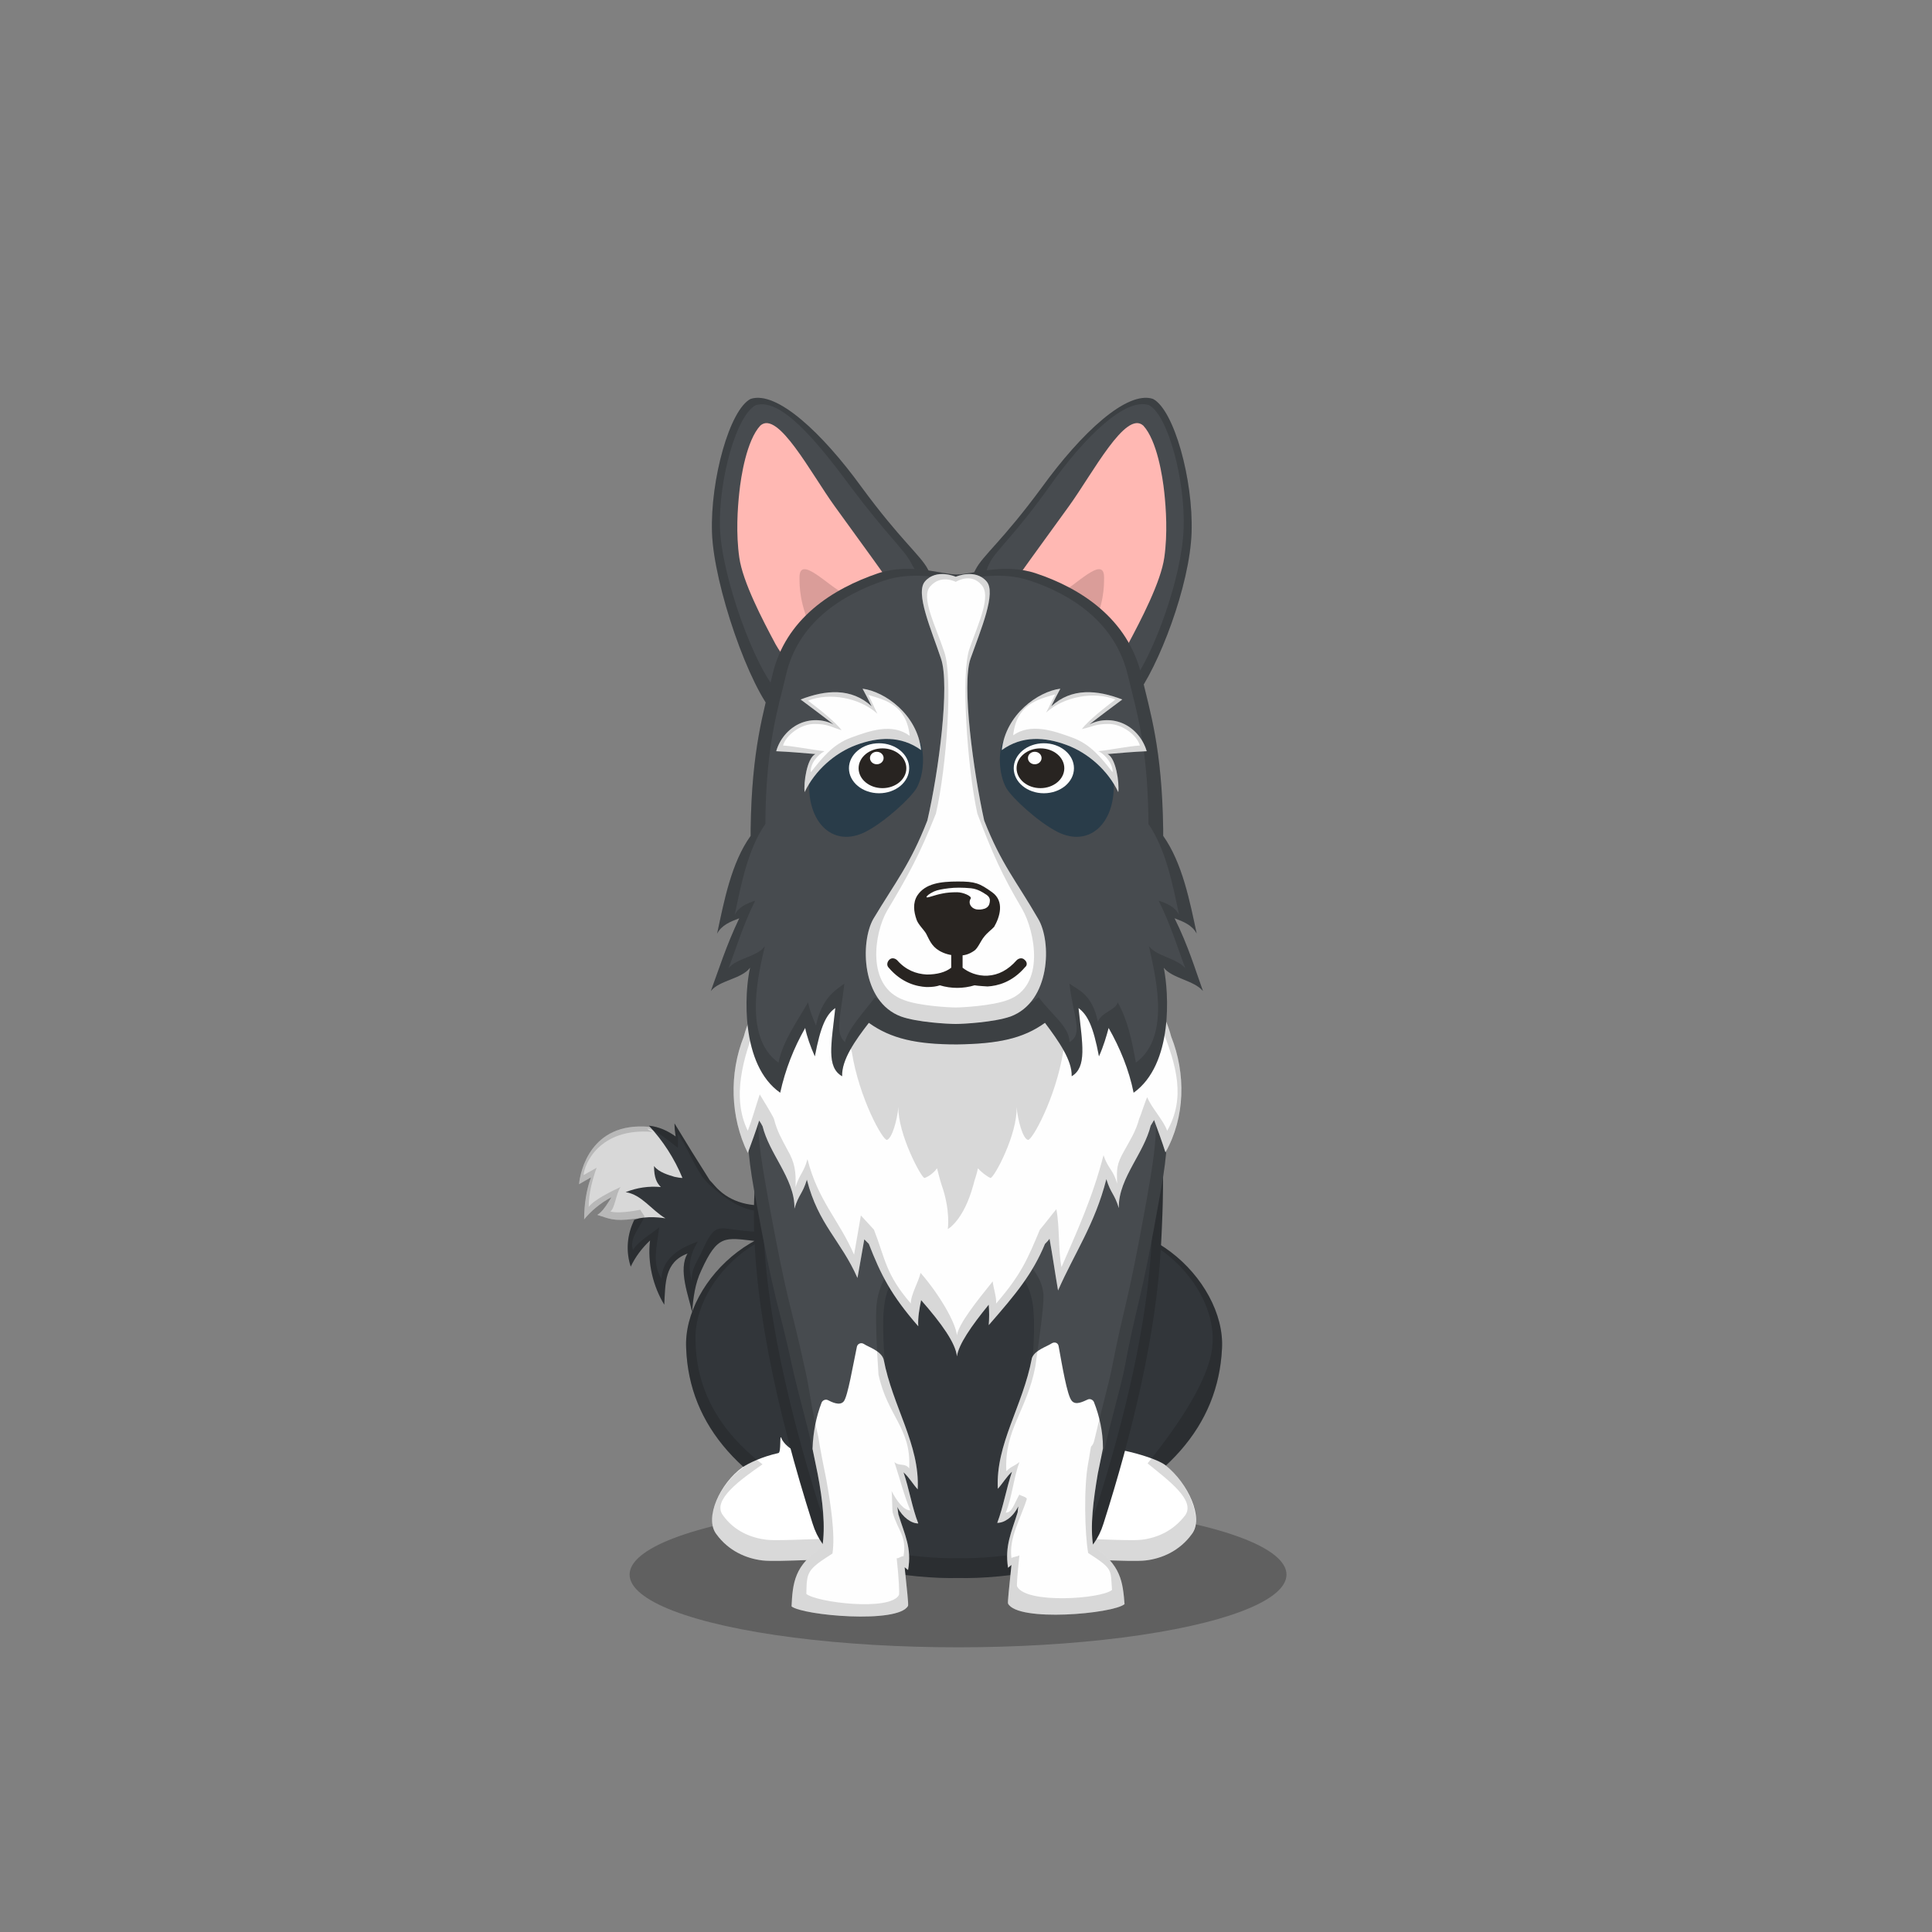﻿<?xml version="1.0" encoding="utf-8"?><!DOCTYPE svg PUBLIC "-//W3C//DTD SVG 1.1//EN" "http://www.w3.org/Graphics/SVG/1.1/DTD/svg11.dtd"><svg x="0" y="0" width="340px" height="340px" viewBox="0, 0, 340, 340" preserveAspectRatio="xMidYMid" font-size="0" id="a" enable-background="new 0 0 340 340" xmlns="http://www.w3.org/2000/svg" xmlns:xlink="http://www.w3.org/1999/xlink" xmlns:xml="http://www.w3.org/XML/1998/namespace" version="1.1"><rect x="0" y="0" width="340" height="340" fill="#808080" stroke="none"/><g id="b" fill="#000"><g id="c"><g transform="translate(0, 0) translate(0, 224)" id="d"><ellipse cx="168.6" cy="53.1" rx="57.8" ry="12.8" fill-opacity="0.25" id="e" /></g><g id="f"><g transform="translate(101.5, 74.8) translate(20.5, 139.5) scale(-1, 1) translate(-20.5, -139.5) translate(0, 122)" id="g"><g id="h"><path d="M28.3 1.5 C38.6 0.6 40.4 9.4 40.6 11.6 C39.9 11.2 39.2 10.8 38.5 10.4 C39.3 12.6 39.7 15.1 39.7 17.8 C38.6 16.4 36.7 14.8 34.9 13.9 C35.7 15.2 36.5 16.5 37.4 17 C35.4 17.6 34.6 18.2 31 17.7 C28.6 17.4 27.5 17.8 24.4 18.3 C23.8 18.4 19.5 10.8 21.8 5.7 C23.2 3.5 27.3 1.5 28.3 1.5 z" id="i" fill="#D8D8D8" /><path d="M6 15 C9.4 15.8 13.3 15.1 15.9 12.7 C16.5 12.2 17 11.5 17.6 10.9 C19.7 7.6 21.8 4.2 23.8 0.9 C23.8 1.7 23.7 2.5 23.6 3.2 C25 2.2 26.5 1.5 28.3 1.3 C25.8 4 23.8 7.1 22.4 10.5 C22.8 10.5 23.3 10.4 23.8 10.3 C24.8 10 26.6 9.5 27.4 8.4 C27.4 10.5 26.9 11.4 26.2 12.1 C28.3 11.9 30.4 12.2 32.4 13 C29.6 13.4 27.8 16.2 25.4 17.6 C25.5 17.6 28.8 17 30.9 17.9 C31 18.1 31.1 18.4 31.2 18.6 C32.2 21 32.3 23.7 31.5 26.1 C30.7 24.4 29.5 22.8 28.1 21.5 C28.6 25.5 27.5 29.7 25.6 32.8 C25.4 29.1 25.6 25.3 21.5 23.8 C23.2 26.6 21.3 31.3 20.7 34.1 C20.5 31.6 20.2 29.1 19.1 26.8 C16.2 20.4 14.9 21 9.6 21.6 C6.3 21.9 1.1 21 1 18.4 C0.9 15.8 4.2 14.6 6 15 z" id="j" fill="#32363A" /><path d="M30 17.6 C30.3 17.7 30.6 17.8 30.9 17.9 C31 18.1 31.1 18.4 31.2 18.6 C32.2 21 32.3 23.7 31.5 26.1 C30.7 24.4 29.5 22.8 28.1 21.5 C28.6 25.5 27.5 29.7 25.6 32.8 C25.4 29.1 25.6 25.3 21.5 23.8 C23.2 26.6 21.3 31.3 20.7 34.1 C20.5 31.6 20.2 29.1 19.1 26.8 C16.2 20.4 14.9 21 9.6 21.6 C6.3 21.9 1.1 21 1 18.4 C0.9 15.8 4.2 14.6 6 15 C9.4 15.8 13.3 15.1 15.9 12.7 C16.5 12.2 17 11.5 17.6 10.9 C19.7 7.6 21.8 4.2 23.8 0.9 C23.8 1.7 23.7 2.5 23.6 3.2 C25 2.2 26.5 1.5 28.3 1.3 C28.2 1.4 28.2 1.4 28.1 1.5 C28.2 1.5 28.2 1.5 28.3 1.5 C38.6 0.6 40.4 9.4 40.6 11.6 L38.5 10.4 C39.3 12.6 39.7 15.1 39.7 17.8 C38.6 16.4 36.7 14.8 34.9 13.9 C35.7 15.2 36.5 16.5 37.4 17 C35.4 17.6 34.6 18.2 31 17.7 C30.6 17.7 30.3 17.6 30 17.6 z M29.8 16.1 C29.5 16 33.3 16.9 35.1 16.4 C34.3 15.9 34.1 13.3 33.3 12.1 C35 12.9 37.9 14.3 38.9 15.6 C38.9 13.2 38.2 10.6 37.5 8.7 L39.8 10 C39.7 8.1 37 1.6 27.7 2.4 C27.6 2.4 28.5 2 28.4 2 C28.5 1.9 28.5 1.9 28.6 1.8 C27 2 24.4 4.3 23.2 5.2 C23.2 4.6 23.2 3.4 23.2 2.7 C21.3 5.6 20.8 7.4 18.9 10.3 C18.4 10.9 17.9 11.5 17.4 11.9 C15 14.1 11 16.9 7.9 16.2 C6.2 15.8 2.7 15.8 2.8 18.1 C2.9 20.4 8.7 20.1 11.6 19.8 C16.5 19.3 16.6 18.2 19.2 23.9 C20.2 25.9 20.7 26.4 20.8 28.6 C21.4 26.1 21.2 24.2 19.7 21.7 C23.4 23 25.9 24.9 26.1 28.2 C27.8 25.5 26.9 22.7 26.5 19.2 C27.8 20.3 30.3 21.7 31.1 23.2 C31.8 21.1 30 19.5 29.1 17.3 C29 17.2 29.8 16.3 29.8 16.1 z" opacity="0.15" id="k" /></g></g><g transform="translate(131.2, 270.3) scale(1.658) translate(-131.2, -270.3) translate(132.8, 271.9) scale(1) translate(-127.8, -271.9) translate(112.6, 103.8) translate(7, 133)" id="l"><g transform="translate(14.5, 18.5) scale(-1, 1) translate(-14.5, -18.5)" id="m"><path d="M10.9 1.8 C19.7 -2.5 29.1 6.3 28.7 13.6 C28.4 21.8 22.8 28.1 12.2 32.4 C4.7 34.3 0.7 34.5 0.5 33 C0 30.7 2.1 6.1 10.9 1.8 z" id="n" fill="#32363A" /><path d="M25.5 33.3 C24.2 35.1 22.3 35.9 20.6 36.1 C18.9 36.3 12.9 35.8 11 36.1 C9 36.4 6.2 35.9 6.2 34.2 C6.2 32.5 4.8 27.4 10.5 25.2 C10.9 25.1 12.7 22.4 13.1 22.2 C13.6 22 12.6 24.3 13.1 24.1 C14.2 23.5 15.3 22.8 16.1 21.9 C16.4 21.5 16.7 24.4 17.2 24.4 C17.5 24.4 18.4 23.7 18.6 23.1 C18.8 22.6 18.6 24.6 18.9 24.7 C20.7 25.1 22.1 25.8 22.7 26.2 C25.1 27.9 26.8 31.6 25.5 33.3 z" id="o" fill="#FFF" /><path d="M20.6 25.9 C25.1 22.4 27.6 18.1 27.7 12.9 C28.1 6.1 19.3 -2.1 11.1 1.9 C2.9 5.9 1 28.9 1.4 31 C1.5 32 3.3 32.2 6.7 31.6 C6.7 31.8 6.7 31.9 6.7 32.1 C6.7 33.7 9.3 34.2 11.2 33.9 C13 33.6 18.6 34.1 20.2 33.9 C21.8 33.7 23.6 33 24.8 31.3 C26 29.7 22.9 27.5 20.6 25.9 z M22.6 26.2 C22.7 26.2 22.7 26.2 22.6 26.2 C25.1 27.9 26.8 31.6 25.5 33.3 C24.2 35.1 22.3 35.9 20.6 36.1 C18.9 36.3 12.9 35.8 11 36.1 C9 36.4 6.2 35.9 6.2 34.2 C6.2 34.1 6.2 33.9 6.2 33.7 C2.6 34.3 0.6 34 0.5 33 C0 30.7 2.1 6.1 10.9 1.8 C19.7 -2.5 29.1 6.3 28.7 13.6 C28.5 18.5 26.5 22.7 22.6 26.2 z" opacity="0.15" id="p" /></g></g><g transform="translate(206.1, 270.3) scale(1.658) translate(-206.1, -270.3) translate(204.5, 271.9) scale(1) translate(-209.5, -271.9) translate(103.5, 103.8) translate(99, 151.5) scale(-1, 1) translate(-99, -151.5) translate(84, 133)" id="q"><g transform="translate(15, 18.5) scale(-1, 1) translate(-15, -18.5)" id="r"><path d="M11.2 1.8 C20 -2.5 29.4 6.3 29 13.6 C28.6 21.8 23.1 28.1 12.5 32.4 C5 34.3 1 34.5 0.8 33 C0.3 30.7 2.4 6.1 11.2 1.8 z" id="s" fill="#32363A" /><path d="M25.8 33.3 C24.5 35.1 22.6 35.9 20.9 36.1 C19.2 36.3 13.2 35.8 11.3 36.1 C9.3 36.4 6.5 35.9 6.5 34.2 C6.5 32.5 5.1 27.4 10.8 25.2 C11.2 25.1 11.7 25.1 11.9 24.8 C13.3 22.7 14.6 21.1 15.1 20.9 C16.1 20.6 15 24.2 15.8 24.2 C16.3 24.2 17 23.2 18.1 22.4 C19.2 21.6 17.9 24.3 18.4 24.4 C20.4 24.8 22.4 25.5 23 26 C25.4 27.9 27.1 31.6 25.8 33.3 z" id="t" fill="#FFF" /><path d="M23 26 C25.4 27.9 27 31.6 25.8 33.3 C24.5 35.1 22.6 35.9 20.9 36.1 C19.2 36.3 13.2 35.8 11.3 36.1 C9.3 36.4 6.5 35.9 6.5 34.2 C6.5 34.1 6.5 33.9 6.5 33.7 C2.9 34.3 0.9 34 0.8 33 C0.3 30.7 2.4 6.1 11.2 1.8 C20 -2.5 29.4 6.3 29 13.6 C28.8 18.4 26.8 22.6 23 26 z M21.1 25.8 C25.6 20.2 27.9 15.9 28 13 C28.4 6.2 19.6 -2 11.5 2 C3.4 6 1.3 28.8 1.8 31 C1.9 32 3.7 32.2 7.1 31.6 C7.1 31.8 7.1 31.9 7.1 32.1 C7.1 33.7 9.7 34.1 11.6 33.9 C13.4 33.6 18.9 34.1 20.5 33.9 C22.1 33.7 23.8 33 25.1 31.3 C26.2 29.7 23.3 27.6 21.1 25.8 z" opacity="0.15" id="u" /></g></g><g transform="translate(101.5, 74.8) translate(25, 82)" id="v"><path d="M75.6 28.2 C72 20 73.4 11 71.2 5.7 C68.7 -0.3 56.9 0.4 42.1 0.4 C27.3 0.4 15.4 -0.2 13 5.7 C10.8 11 12.2 20 8.6 28.2 C4.8 36.7 7 39.4 6.3 52.6 C5.3 70.2 10.4 92.1 16.5 111.3 C18.2 116.8 22.2 118.4 25.8 119.2 C32.4 120.6 38.3 121 42.1 120.9 C46 121 51.9 120.6 58.4 119.2 C62 118.4 66 116.8 67.7 111.3 C72.7 95.6 77 78.1 77.8 62.6 C78 59.2 79.3 36.7 75.6 28.2 z" id="w" fill="#32363A" /><path d="M75.6 28.2 C79.3 36.7 78 59.2 77.8 62.6 C77 78.1 72.7 95.6 67.7 111.3 C66 116.8 62 118.4 58.4 119.2 C51.9 120.6 46 121 42.1 120.9 L42.1 120.8 L42.1 120.9 C38.3 121 32.4 120.6 25.8 119.2 C22.2 118.4 18.2 116.8 16.5 111.3 C10.4 92.1 5.3 70.2 6.3 52.6 C7 39.4 4.8 36.7 8.6 28.2 C12.2 20 10.8 11 13 5.7 C15.4 -0.2 27.3 0.4 42.1 0.4 C56.9 0.4 68.7 -0.3 71.2 5.7 C73.4 11 72 20 75.6 28.2 z M74.1 27.9 C70.7 20 72 11.3 69.9 6.2 C67.5 0.4 56.2 1.1 42.1 1.1 C28 1.1 16.6 0.5 14.3 6.2 C12.2 11.3 13.5 20 10.1 27.9 C6.5 36.1 8.6 38.7 7.9 51.4 C6.9 68.4 11.8 89.6 17.6 108.1 C19.3 113.4 23.1 114.9 26.5 115.7 C32.8 117.1 38.5 117.5 42.1 117.4 C45.8 117.5 51.5 117.1 57.7 115.7 C61.1 114.9 64.9 113.4 66.6 108.1 C71.4 92.9 75.5 76.1 76.2 61.1 C76.4 57.8 77.7 36.1 74.1 27.9 z" opacity="0.15" id="x" /></g><g fill-rule="evenOdd" transform="translate(101.5, 74.8) translate(67, 148) scale(-1, 1) translate(-67, -148) translate(27, 86)" id="y"><g id="z"><path d="M4.2 48.6 C1.9 35.9 3.3 31.3 7.6 21.8 C17.6 33.1 28.5 36.5 40.5 38.4 C50 37 61.7 33.9 72.4 21.8 C76.7 31.3 78.1 35.9 75.8 48.6 C71.9 70.1 71.8 67 68.8 80.9 C68.1 84 66.7 88.9 65.5 94.1 C64.1 100.2 51.8 95.1 52.8 79.4 C53.1 74.8 53.2 71 52.9 69 C52.1 62.5 47.9 60.6 39.8 56.8 C31.8 60.6 27.6 62.5 26.7 69 C26.4 71 26.5 74.8 26.8 79.4 C27.8 95.1 15.5 100.2 14.1 94.1 C12.9 88.9 11.5 84 10.8 80.9 C8.2 67.1 8 70.1 4.2 48.6 z" id="a1" fill="#474B4F" /><path d="M16.1 111.4 C16.7 107.8 16.1 103.2 15.3 98.5 C15 97 14.7 95.6 14.4 94.1 C14.4 94 14.4 94 14.4 93.9 C14.4 91.2 15 88.4 16 85.9 C16.2 85.5 16.7 85.3 17.1 85.5 C17.8 85.8 19.2 86.6 19.9 85.7 C20.7 84.8 21.6 79.4 22.2 76.1 C22.3 75.5 22.9 75.3 23.4 75.6 C24.3 76.2 26.4 76.8 26.9 78.2 C28.5 86.7 33.3 93.3 32.9 101.2 C32 100.2 31.4 99.1 30.4 98.2 C31.4 101.1 31.9 104.3 33 107.2 C31.8 107.2 30.3 106.3 29.3 104.3 C29.3 104.6 29.4 104.9 29.4 105.3 C30.5 108.9 31.7 111.2 31.1 115.1 C30.9 114.9 30.7 114.8 30.5 114.6 C30.9 118.6 31.2 121.2 31.1 121.4 C29.4 124.7 12.6 123.2 10.6 121.5 C10.9 117.7 11.2 114.5 16.1 111.4 z" id="b1" fill="#FEFEFE" /><path d="M50.6 104.4 C49.6 106.3 48.1 107.3 46.9 107.3 C48 104.5 48.5 101.2 49.5 98.3 C48.5 99.2 47.9 100.3 47 101.3 C46.6 93.4 51.4 86.8 53 78.4 C53.5 76.9 55.6 76.3 56.5 75.7 C57 75.4 57.6 75.7 57.7 76.2 C58.4 79.5 59.3 84.9 60 85.8 C60.7 86.7 62.2 85.9 62.8 85.6 C63.2 85.4 63.7 85.6 63.9 86 C64.9 88.6 65.4 91.3 65.5 94 C65.5 94.1 65.5 94.1 65.5 94.2 C65.2 95.7 64.9 97.1 64.6 98.6 C63.7 103.3 63.2 107.9 63.8 111.5 C68.7 114.6 69 117.8 69.2 121.9 C67.2 123.5 50.4 125 48.7 121.8 C48.6 121.5 48.9 118.9 49.3 115 C49.1 115.2 48.9 115.3 48.7 115.5 C48 111.6 49.3 109.3 50.4 105.7 C50.5 105.1 50.5 104.8 50.6 104.4 z" id="c1" fill="#FEFEFE" /><path d="M14.1 94.1 C12.9 88.9 11.5 84 10.8 80.9 C8.2 67.1 8 70.1 4.2 48.6 C1.9 35.9 3.3 31.3 7.6 21.8 C17.6 33.1 28.5 36.5 40.5 38.4 C50 37 61.7 33.9 72.4 21.8 C76.7 31.3 78.1 35.9 75.8 48.6 C71.9 70.1 71.8 67 68.8 80.9 C68.1 84 66.7 88.9 65.5 94.1 C65.2 95.7 64.9 97.1 64.6 98.6 C63.7 103.3 63.2 107.9 63.8 111.5 C68.7 114.6 69 117.8 69.2 121.9 C67.2 123.5 50.4 125 48.7 121.8 C48.6 121.5 48.9 118.9 49.3 115 C49.1 115.2 48.9 115.3 48.7 115.5 C48 111.6 49.3 109.3 50.4 105.7 C50.5 105.1 50.5 104.8 50.6 104.4 C49.6 106.3 48.1 107.3 46.9 107.3 C48 104.5 48.5 101.2 49.5 98.3 C48.5 99.2 47.9 100.3 47 101.3 C46.6 93.7 51 87.3 52.8 79.4 C53.1 74.8 53.2 71 52.9 69 C52.1 62.5 47.9 60.6 39.8 56.8 C31.8 60.6 27.6 62.5 26.7 69 C26.4 70.8 26.5 73.9 26.7 77.8 C26.8 77.9 26.8 78.1 26.9 78.2 C28.5 86.7 33.3 93.3 32.9 101.2 C32 100.2 31.4 99.1 30.4 98.2 C31.4 101.1 31.9 104.3 33 107.2 C31.8 107.2 30.3 106.3 29.3 104.3 C29.3 104.6 29.4 104.9 29.4 105.3 C30.5 108.9 31.7 111.2 31.1 115.1 C30.9 114.9 30.7 114.8 30.5 114.6 C30.9 118.6 31.2 121.2 31.1 121.4 C29.4 124.7 12.6 123.2 10.6 121.5 C10.9 117.7 11.2 114.5 16.1 111.4 C16.7 107.8 16.1 103.2 15.3 98.5 C15.1 97.4 14.9 96.4 14.7 95.4 C14.4 95 14.2 94.6 14.1 94.1 z M15.9 92.6 C16 93.1 16.2 93.5 16.5 93.8 C16.7 94.8 16.8 95.7 17 96.7 C17.8 101 17.6 109.1 17 112.5 C12.5 115.4 13.1 115.4 12.8 119 C14.7 120.6 27.9 121.5 29.5 118.4 C29.6 118.2 29.5 116.7 29.1 112.9 C29.3 113.1 30.3 113.2 30.5 113.4 C31 109.8 28.8 106.3 27.8 103 C27.8 102.6 29.1 102.4 29.1 102.2 C30.1 104 30.4 105.4 31.5 105.4 C30.4 102.7 30.1 99.2 29.1 96.5 C30.1 97.3 30.5 97.2 31.4 98.1 C31.8 90.8 27.8 87.5 26.3 79.7 C25.2 72.1 24.7 67.8 24.9 66.7 C25.7 60.7 33.1 57.4 40.5 53.9 C48.1 57.4 53.5 62.5 54.2 68.5 C54.5 70.4 54.2 76.8 53.9 81.1 C52.3 88.5 48.1 90.5 48.5 97.6 C49.3 96.6 50.2 97.3 51.1 96.5 C50.2 99.2 49.4 102.4 48.3 105 C49.5 105 50.7 103.3 51.6 101.6 C51.5 101.9 51.5 104.9 51.4 105.4 C50.4 108.8 48.9 109.5 49.5 113.1 C49.7 112.9 50.5 113.6 50.7 113.4 C50.3 117 50.2 119.6 50.3 119.9 C51.9 122.8 64.8 121.2 66.6 119.7 C66.5 115.9 66.6 115.5 62 112.6 C61.5 109.3 62.3 103.9 63.1 99.5 C63.4 98.1 64.3 93.5 64.5 92 C65.7 87.2 66.1 83.2 66.8 80.3 C69.6 67.4 69.6 70.3 73.3 50.3 C75.4 38.5 76.3 33 72.3 24.2 C62.3 35.4 49.3 39.5 40.5 40.8 C29.3 39.1 17.3 34.7 8 24.2 C4 33 4.6 38.5 6.7 50.3 C10.3 70.3 10.4 67.5 12.9 80.3 C13.5 83.2 14.8 87.8 15.9 92.6 z" opacity="0.15" id="d1" /><path d="M2.4 21.6 C3.5 17.3 6.2 13.6 8.9 9.2 C13.9 1.1 34.4 0.4 40 0.4 C45.6 0.4 66.1 1.1 71.1 9.2 C73.8 13.6 76.5 17.3 77.6 21.6 C80.2 28.1 80 35.8 76.9 42.1 C76.2 40.2 75.5 38.3 74.9 36.4 C74.7 36.7 74.5 37 74.3 37.4 C73.7 39.8 72.4 42 71.2 44.2 C69.9 46.6 68.6 49.2 68.7 51.9 C67.9 49.3 67.3 49.4 66.5 46.8 C64.5 54.7 60.5 57.5 57.6 64.1 C57 60.6 56.9 60.3 56.4 57.3 C56.1 57.6 55.9 57.8 55.6 58.1 C53.5 63.5 51.7 67.1 46.9 72.6 C47 71.1 46.7 69.5 46.4 68 C42.8 72.1 40.3 75.6 40.1 77.9 C39.8 75.8 37.6 72.6 34.5 68.8 C34.4 70 34.4 71.2 34.5 72.4 C29.7 66.9 26.8 63.4 24.6 58.1 C24.3 57.8 24 57.5 23.8 57.2 C23.2 60.5 22.9 62.8 22.3 66.3 C19.4 59.7 15.8 54.6 13.8 46.7 C13 49.3 12.4 49.2 11.6 51.8 C11.7 49.1 10.4 46.5 9.1 44.1 C7.9 41.9 6.6 39.7 6 37.3 C5.8 37 5.6 36.6 5.4 36.3 C4.7 38.2 4 40.1 3.4 42 C-0.1 35.8 -0.2 28.1 2.4 21.6 z" id="e1" fill="#FEFEFE" /><path d="M23.2 1.7 C30 0.2 37 0.4 40 0.4 C43 0.4 50 0.2 56.8 1.7 C62.7 4.6 60.2 19.3 59 23 C58.9 23.5 58.7 23.9 58.6 24.3 C57.3 32.5 53.1 40 52.4 39.8 C51.5 39.5 50.6 36.3 50.4 34 C50.5 38.8 46.3 46.6 45.8 46.5 C45.4 46.4 44.3 45.8 43.6 44.8 C43.3 45.9 43.1 46.8 42.8 47.7 C41.2 52.2 41.7 55.5 41.7 55.5 C41.7 55.5 38.9 54 37.2 47.7 C37 46.8 36.6 45.9 36.4 44.8 C35.6 45.7 34.5 46.4 34.2 46.5 C33.6 46.6 29.4 38.8 29.6 34 C29.4 36.3 28.5 39.6 27.6 39.8 C26.9 40 22.7 32.4 21.4 24.3 C21.3 23.9 21.1 23.5 21 23 C19.8 19.3 17.3 4.5 23.2 1.7 z" id="f1" fill="#D8D8D8" /><path d="M22.5 2.1 C22.7 1.9 23 1.8 23.2 1.7 C30 0.2 37 0.4 40 0.4 C43 0.4 50 0.2 56.8 1.7 C57 1.8 57.3 1.9 57.5 2.1 C63.3 3.3 68.8 5.5 71.1 9.2 C73.8 13.6 76.5 17.3 77.6 21.6 C80.2 28.1 80 35.8 76.9 42.1 C76.2 40.2 75.5 38.3 74.9 36.4 C74.7 36.7 74.5 37 74.3 37.4 C73.7 39.8 72.4 42 71.2 44.2 C69.9 46.6 68.6 49.2 68.7 51.9 C67.9 49.3 67.3 49.4 66.5 46.8 C64.5 54.7 60.5 57.5 57.6 64.1 C57 60.6 56.9 60.3 56.4 57.3 L55.6 58.1 C53.5 63.5 51.7 67.1 46.9 72.6 C47 71.1 46.7 69.5 46.4 68 C42.8 72.1 40.3 75.6 40.1 77.9 C39.8 75.8 37.6 72.6 34.5 68.8 C34.4 70 34.4 71.2 34.5 72.4 C29.7 66.9 26.8 63.4 24.6 58.1 C24.3 57.8 24 57.5 23.8 57.2 C23.2 60.5 22.9 62.8 22.3 66.3 C19.4 59.7 15.8 54.6 13.8 46.7 C13 49.3 12.4 49.2 11.6 51.8 C11.7 49.1 10.4 46.5 9.1 44.1 C7.9 41.9 6.6 39.7 6 37.3 C5.8 37 5.6 36.6 5.4 36.3 C4.7 38.2 4 40.1 3.4 42 C-0.1 35.8 -0.2 28.1 2.4 21.6 C3.5 17.3 6.2 13.6 8.9 9.2 C11.2 5.5 16.7 3.4 22.5 2.1 z M23.6 2.9 C18.1 4.1 12.9 6.1 10.7 9.6 C8.2 13.7 5 16.5 3.9 20.5 C1.5 26.7 -0.2 32.4 3.1 38.2 C3.7 36.4 5.9 34.1 6.6 32.3 C6.8 32.5 7.8 35.7 8 36 C8.6 38.3 9.6 39.8 10.7 41.8 C12 44.1 12 44.9 11.9 47.5 C12.6 45 13.5 44.9 14.3 42.5 C16.2 49.9 19 56 21.7 62.2 C22.3 58.9 22 55.1 22.6 52 C22.8 52.2 25.2 55.3 25.5 55.6 C27.6 60.6 28.7 63.4 33.2 68.6 C33.1 67.5 33.7 65.8 33.8 64.7 C36.7 68.3 39.8 72.2 40.1 74.2 C40.3 72 43.1 67.1 46.5 63.2 C46.8 64.7 48.3 67.2 48.2 68.6 C52.7 63.4 52.7 60.7 54.7 55.6 L57 53.1 C57.5 55.9 57.6 56.7 58.2 60 C60.9 53.8 64.5 50.6 66.4 43.2 C67.1 45.7 67.7 45.6 68.5 48.1 C68.4 45.5 68.6 43.8 69.9 41.6 C71 39.5 71.7 38.4 72.3 36.1 C72.4 35.7 74.6 32.1 74.8 31.8 C75.4 33.6 76.2 36.4 76.9 38.2 C79.8 32.3 77.7 25.3 75.3 19.2 C74.3 15.2 71.8 13.7 69.3 9.6 C67.1 6.1 61.9 4.1 56.4 2.9 C56.2 2.8 56 2.6 55.8 2.5 C49.4 1.1 42.7 1 39.9 1 C37.1 1 30.6 1.1 24.2 2.5 C24 2.6 23.8 2.8 23.6 2.9 z" opacity="0.15" id="g1" /></g></g></g><g id="h1"><g transform="translate(121.5, 69.3) translate(3, 0)" id="i1"><g id="j1"><path d="M11.9 56.5 C7.4 51.8 1.1 33.7 0.8 24.4 C0.5 15.1 3.9 2.8 7.6 0.9 C12.2 -0.6 20.2 6.9 27.1 16.4 C34 25.8 37.5 28.4 38.8 30.9 C40.1 33.4 40 35.2 37.1 39 C36.1 40.3 34.3 41.7 32.1 44.5 C30.6 46.4 27.9 52.2 24.6 55.7 C20.7 59.9 14.7 59.5 11.9 56.5 z" id="k1" fill="#474B4F" /><path d="M11.9 56.5 C7.4 51.8 1.1 33.7 0.8 24.4 C0.5 15.1 3.9 2.8 7.6 0.9 C12.2 -0.6 20.2 6.9 27.1 16.4 C34 25.8 37.5 28.4 38.8 30.9 C40.1 33.4 40 35.2 37.1 39 C36.1 40.3 34.3 41.7 32.1 44.5 C30.6 46.4 27.9 52.2 24.6 55.7 C20.7 59.9 14.7 59.5 11.9 56.5 z M12.5 52.6 C15.1 55.3 20.6 55.7 24.3 51.9 C27.4 48.7 29.9 43.4 31.2 41.7 C33.2 39.2 34.9 37.9 35.8 36.7 C38.5 33.2 37 32 35.8 29.7 C34.6 27.4 31.7 25 25.3 16.5 C18.9 7.8 12.8 0.7 8.5 2 C5.1 3.8 2 14.9 2.2 23.4 C2.4 31.9 8.3 48.3 12.5 52.6 z" opacity="0.15" id="l1" /><path d="M12 44.1 C9.7 39.8 6.2 33.1 5.6 28.8 C5 24.6 5.3 20.2 5.6 17.4 C5.9 14.5 6.9 8.2 9.3 5.6 C12.4 2.8 18.2 14 22.4 19.8 C25.2 23.7 28.3 27.9 31.5 32.4 C32 36.4 31.4 39.3 29.7 40.9 C27.1 43.3 25.6 49.3 22.4 50.6 C19.3 52 14.4 48.4 12 44.1 z" id="m1" fill="#FFB8B3" /><path d="M24 35.1 C21.5 34.1 16.2 28.2 16.2 32.3 C16.2 34 16.2 37 18.5 41.9 C19.4 43.8 21.2 46.4 24 49.7 C25.2 48.4 26 47.1 26.5 45.9 C26.8 45.2 27.4 43.9 28.6 42.2 C29.1 41.5 30.1 40.9 30.7 39.8 C31 39.2 31.4 38 31.7 36.2 C28.2 36.2 25.7 35.8 24 35.1 z" fill-opacity="0.146" id="n1" fill="#010101" /></g></g><g transform="translate(94.5, 69.3) translate(96, 28.5) scale(-1, 1) translate(-96, -28.5) translate(76, 0)" id="o1"><g id="p1"><path d="M10.8 53.5 C6.6 48.1 1.1 33.7 0.8 24.4 C0.5 15.1 3.9 2.8 7.6 0.9 C12.2 -0.6 20.2 6.9 27.1 16.4 C34 25.8 37.5 28.4 38.8 30.9 C40.1 33.4 40 35.2 37.1 39 C36.1 40.3 34.3 41.7 32.1 44.5 C30.6 46.4 28.1 49.2 26.8 51 C22.7 56.9 14.7 58.6 10.8 53.5 z" id="q1" fill="#474B4F" /><path d="M10.8 53.5 C6.6 48.1 1.1 33.7 0.8 24.4 C0.5 15.1 3.9 2.8 7.6 0.9 C12.2 -0.6 20.2 6.9 27.1 16.4 C34 25.8 37.5 28.4 38.8 30.9 C40.1 33.4 40 35.2 37.1 39 C36.1 40.3 34.3 41.7 32.1 44.5 C30.6 46.4 28.1 49.2 26.8 51 C22.7 56.9 14.7 58.6 10.8 53.5 z M11.1 50.6 C14.6 55.3 21.8 53.7 25.5 48.3 C26.7 46.6 28.9 44 30.3 42.3 C32.3 39.7 33.9 38.4 34.8 37.2 C37.4 33.7 37.5 32 36.3 29.7 C35.1 27.4 32 25 25.8 16.3 C19.6 7.5 12.4 0.6 8.3 2 C5 3.7 1.9 15.1 2.2 23.7 C2.5 32.3 7.4 45.6 11.1 50.6 z" opacity="0.15" id="r1" /><path d="M12 44.1 C9.7 39.8 6.2 33.1 5.6 28.8 C5 24.6 5.3 20.2 5.6 17.4 C5.9 14.5 6.9 8.2 9.3 5.6 C12.4 2.8 18.2 14 22.4 19.8 C25.2 23.7 28.3 27.9 31.5 32.4 C32 36.4 31.4 39.3 29.7 40.9 C27.1 43.3 25.6 49.3 22.4 50.6 C19.3 52 14.4 48.4 12 44.1 z" id="s1" fill="#FFB8B3" /><path d="M24 35.1 C21.5 34.1 16.2 28.2 16.2 32.3 C16.2 34 16.2 37 18.5 41.9 C19.4 43.8 21.2 46.4 24 49.7 C25.2 48.4 26 47.1 26.5 45.9 C26.8 45.2 27.4 43.9 28.6 42.2 C29.1 41.5 30.1 40.9 30.7 39.8 C31 39.2 31.4 38 31.7 36.2 C28.2 36.2 25.7 35.8 24 35.1 z" fill-opacity="0.146" id="t1" fill="#010101" /></g></g><g transform="translate(101.5, 74.8) translate(23, 25)" id="u1"><g id="v1"><g id="w1"><path d="M87.2 74.6 C85.9 71 84.6 66.6 82.2 61.8 C83.8 62.4 85.3 63 86.1 64.5 C84.9 58.9 83.6 52.1 80.2 47.3 C80.2 46.9 80.2 46.5 80.2 46.1 C80 31.9 77.9 25.5 76.4 19.1 C74 9 65.6 3.7 57.8 1.1 C52.1 -0.8 46.6 1.3 43.9 1.3 C41.2 1.3 35.7 -0.8 30 1.1 C22.1 3.8 13.7 9 11.4 19.1 C9.9 25.5 7.8 31.9 7.6 46.1 C7.6 46.5 7.6 46.9 7.6 47.3 C4.2 52 2.9 58.9 1.7 64.5 C2.5 63 4 62.4 5.6 61.8 C3.3 66.6 1.9 71.1 0.6 74.6 C2.1 72.7 6 72.5 7.5 70.5 C6.5 74.9 5.8 87.6 12.8 92.5 C13.7 88.4 15.2 84.6 17.2 81.1 C17.5 82.6 18.1 84.3 18.9 86.1 C19.9 80.8 20.9 78.7 22.5 77.6 C21.8 84 20.9 88 23.7 89.6 C23.6 86.7 26 83.3 28.4 80.2 C32.3 83 36.8 84 43.9 84 C51.1 83.9 55.5 83 59.4 80.2 C61.8 83.4 64.2 86.8 64.1 89.6 C66.8 88 66 84 65.3 77.6 C66.9 78.8 67.9 80.8 68.9 86.1 C69.7 84.3 70.2 82.6 70.6 81.1 C72.6 84.6 74.2 88.5 75 92.5 C82 87.5 81.2 74.9 80.3 70.5 C81.8 72.4 85.6 72.7 87.2 74.6 z" id="x1" fill="#474B4F" /><path d="M87.2 74.6 C85.6 72.7 81.8 72.4 80.3 70.5 C81.2 74.9 82 87.5 75 92.5 C74.2 88.5 72.6 84.6 70.6 81.1 C70.2 82.6 69.7 84.3 68.9 86.1 C67.9 80.8 66.9 78.8 65.3 77.6 C66 84 66.8 88 64.1 89.6 C64.2 86.8 61.8 83.4 59.4 80.2 C55.5 83 51.1 83.9 43.9 84 C36.8 84 32.3 83 28.4 80.2 C26 83.3 23.6 86.7 23.7 89.6 C20.9 88 21.8 84 22.5 77.6 C20.9 78.7 19.9 80.8 18.9 86.1 C18.1 84.3 17.5 82.6 17.2 81.1 C15.2 84.6 13.7 88.4 12.8 92.5 C5.8 87.6 6.5 74.9 7.5 70.5 C6 72.5 2.1 72.7 0.6 74.6 C1.9 71.1 3.3 66.6 5.6 61.8 C4 62.4 2.5 63 1.7 64.5 C2.9 58.9 4.2 52 7.6 47.3 C7.6 46.9 7.6 46.5 7.6 46.1 C7.8 31.9 9.9 25.5 11.4 19.1 C13.7 9 22.1 3.8 30 1.1 C35.7 -0.8 41.2 1.3 43.9 1.3 C46.6 1.3 52.1 -0.8 57.8 1.1 C65.6 3.7 74 9 76.4 19.1 C77.9 25.5 80 31.9 80.2 46.1 C80.2 46.5 80.2 46.9 80.2 47.3 C83.6 52.1 84.9 58.9 86.1 64.5 C85.3 63 83.8 62.4 82.2 61.8 C84.6 66.6 85.9 71 87.2 74.6 z M84.1 70.6 C82.8 67.2 81.6 63.1 79.4 58.7 C80.9 59.2 82.3 59.8 83 61.2 C81.9 56 80.7 49.7 77.6 45.2 C77.6 44.9 77.6 44.5 77.6 44.1 C77.4 31 75.4 25 74 19.1 C71.8 9.7 64 4.8 56.8 2.4 C51.5 0.6 46.4 2.1 43.9 2.1 C41.4 2.1 36.3 0.6 31 2.4 C23.7 4.9 15.9 9.7 13.8 19.1 C12.4 25 10.4 31 10.2 44.1 C10.2 44.5 10.2 44.9 10.2 45.2 C7.1 49.6 5.9 56 4.8 61.2 C5.5 59.8 6.9 59.2 8.4 58.7 C6.2 63.1 5 67.3 3.7 70.6 C5.1 68.8 8.8 68.6 10.1 66.7 C9.2 70.8 6 82.6 12.5 87.2 C13.3 83.3 15.9 79.8 17.7 76.6 C18 78 18.4 79 19.1 80.7 C20.1 75.8 22.6 74.4 24.1 73.3 C23.4 79.3 22.4 82 24.2 83.6 C24.8 81.2 27.3 78.6 29.5 75.7 C33.1 78.3 37.3 80 43.9 80 C50.6 79.9 54.7 78.3 58.3 75.7 C60.5 78.7 63.8 81 63.7 83.6 C66.2 82.1 64.4 79.3 63.7 73.3 C65.2 74.4 67.7 75.1 68.7 80 C69.4 78.3 71.8 78 72.2 76.6 C74 79.8 74.7 83.4 75.4 87.2 C81.9 82.5 78.5 70.8 77.7 66.7 C79 68.5 82.6 68.8 84.1 70.6 z" opacity="0.15" id="y1" /></g></g></g><g id="z1"><g transform="translate(101.3, 70.9) translate(51, 30)" id="a2"><g id="b2"><path d="M30.4 60.8 C26.6 54.2 23.9 51.2 20.9 43.5 C19 34.9 16.9 19.5 18.5 15 C20.3 9.9 23.1 3.4 21.3 1.4 C19.3 -0.9 15.9 0.6 15.9 0.6 C15.9 0.6 12.5 -0.9 10.5 1.4 C8.7 3.4 11.6 9.9 13.3 15 C14.9 19.6 12.9 34.9 10.9 43.5 C7.9 51.2 5.3 54.3 1.4 60.8 C-0.9 64.8 -0.8 75.4 6.3 78 C9.1 79 14.5 79.3 15.9 79.3 C17.2 79.3 22.6 79 25.5 78 C32.6 75.4 32.8 64.8 30.4 60.8 z" id="c2" fill="#FEFEFE" /><path d="M30.4 60.8 C32.8 64.8 32.6 75.4 25.5 78 C22.6 79 17.2 79.3 15.9 79.3 C14.5 79.3 9.1 79 6.3 78 C-0.8 75.4 -0.9 64.8 1.4 60.8 C5.3 54.3 7.9 51.2 10.9 43.5 C12.9 34.9 14.9 19.6 13.3 15 C11.6 9.9 8.7 3.4 10.5 1.4 C12.5 -0.9 15.9 0.6 15.9 0.6 C15.9 0.6 19.3 -0.9 21.3 1.4 C23.1 3.4 20.3 9.9 18.5 15 C16.9 19.5 19 34.9 20.9 43.5 C23.9 51.2 26.6 54.2 30.4 60.8 z M27.6 59.1 C23.9 52.8 22.5 49.6 19.7 42.3 C17.9 34.1 16.8 17.6 18.3 13.3 C20 8.5 22.2 3.9 20.4 2 C18.5 -0.2 15.9 1.5 15.9 1.5 C15.9 1.5 13.3 0.1 11.4 2.3 C9.7 4.2 12.3 9.1 13.9 13.9 C15.4 18.3 14.3 34.1 12.4 42.3 C9.5 49.6 7.5 53.2 3.8 59.4 C1.6 63.2 0 72.7 6.8 75.1 C9.4 76.1 14.6 76.4 15.9 76.4 C17.1 76.4 22.3 76.1 25 75.1 C31.8 72.7 29.8 62.9 27.6 59.1 z" opacity="0.15" id="d2" /></g></g><g transform="translate(101.3, 70.9) translate(54, 91)" id="e2"><g id="f2" fill="#282421"><path d="M25 7 C24.6 6.6 24 6.7 23.6 7.1 C22.1 8.8 20.4 9.7 18.5 9.8 C16.7 9.9 15.1 9.2 14.1 8.4 L14.1 1.9 C14.1 1.3 13.7 0.9 13.1 0.9 C12.5 0.9 12.1 1.4 12.1 1.9 L12.1 8.4 C11.1 9.2 9.6 9.6 7.8 9.6 C5.9 9.5 4.1 8.8 2.6 7.1 C2.2 6.7 1.6 6.6 1.2 7 C0.8 7.4 0.7 8 1.1 8.4 C3.4 11.1 6 11.7 7.7 11.8 C7.8 11.8 7.9 11.8 8 11.8 C8.8 11.8 9.5 11.7 10.1 11.5 C12.1 12.1 14.2 12.1 16.2 11.5 C16.8 11.6 18.4 11.7 18.5 11.7 C20.2 11.6 22.8 11 25.1 8.3 C25.5 8 25.5 7.4 25 7 z" id="g2" /></g></g><g transform="translate(168.3, 160.8) scale(0.7) translate(-168.3, -160.8) translate(90.2, 93.2) translate(68, 59)" id="h2"><g id="i2"><path d="M10.5 0.5 C14.8 0.5 15.9 0.9 19.1 3.2 C22.3 5.5 21 9.5 19.6 11.9 C19 12.6 18 13.2 17 14.5 C16.2 15.5 15.5 17.3 14.6 17.9 C13.3 18.8 12.1 19.2 10.3 19.1 C8.5 19.1 7 18.6 5.8 17.9 C3.8 16.7 3.3 15.1 2.5 13.6 C2 12.7 0.5 11.3 0.1 10.1 C-0.6 8.1 -0.9 5.9 0.3 4 C2.3 1 6.1 0.5 10.5 0.5 z" id="j2" fill="#282421" /><path d="M2.6 4.4 C2.6 4.8 4.5 3.9 6.7 3.5 C7.7 3.3 8.8 3.2 10.3 3.2 C11.8 3.2 14.1 4.2 13.7 4.8 C13.1 5.7 13.5 7.1 15.1 7.5 C15.8 7.6 16.4 7.6 17.3 7.3 C18.2 6.9 18.4 6.3 18.5 5.7 C18.6 5.1 18.6 4.3 17.3 3.6 C17 3.4 15.6 2.4 13.8 2.2 C11.6 2 9.8 2 8.2 2.2 C6.6 2.4 5.4 2.6 4.5 3 C3.2 3.6 2.6 4.2 2.6 4.4 z" id="k2" fill="#FFF" /></g></g><g transform="translate(107.7, 99.8) translate(28, 21)" id="l2"><g id="m2"><path d="M6.7 17.4 C6.7 13.9 13.4 9.9 16.6 8.5 C19.8 7.1 25.4 8 26.2 9.7 C27 11.5 27 15.4 25.6 17.9 C24.6 19.6 20.1 23.8 16.6 25.6 C11 28.4 6.6 24.1 6.7 17.4 z" id="n2" fill="#293C49" /><ellipse cx="19" cy="14.4" rx="5.3" ry="4.4" id="o2" fill="#FEFEFE" /><ellipse cx="19.6" cy="14.4" rx="4.2" ry="3.5" id="p2" fill="#282421" /><path d="M7.8 11.9 C5.5 11.7 3.2 11.5 0.9 11.4 C1.5 9.3 3 7.5 4.9 6.6 C6.8 5.7 9.1 5.7 11 6.7 C9.1 5.2 7.2 3.8 5.2 2.3 C9.6 0.6 14.1 0.2 17.7 3.5 C16.9 1.9 16.9 1.9 16.1 0.4 C20 0.9 25.7 4.9 26.4 11.2 C22.8 8.6 18.8 8.9 15 10.3 C11.2 11.7 7.7 14.8 5.9 18.6 C5.7 17 6.3 12.6 7.8 11.9 z" id="q2" fill="#FEFEFE" /><path d="M7.8 11.9 C5.5 11.7 3.2 11.5 0.9 11.4 C1.5 9.3 3 7.5 4.9 6.6 C6.8 5.7 9.1 5.7 11 6.7 C9.1 5.2 7.2 3.8 5.2 2.3 C9.6 0.6 14.1 0.2 17.7 3.5 C16.9 1.9 16.9 1.9 16.1 0.4 C20 0.9 25.7 4.9 26.4 11.2 C22.8 8.6 18.8 8.9 15 10.3 C11.2 11.7 7.7 14.8 5.9 18.6 C5.7 17 6.3 12.6 7.8 11.9 z M9.4 11.4 C8.2 12 6.8 13.7 7 15.1 C8.9 12.7 10.8 10.2 14.1 9 C17.4 7.8 21.3 6.4 24.4 8.7 C23.8 3.3 20.2 2.4 17.1 1.5 C17.8 2.8 18 3.4 18.7 4.8 C15.6 2 10.3 1 6.5 2.5 C8.2 3.8 11.2 6.1 12.4 7.7 C10.4 7.1 10 6.6 7.6 6.6 C5.2 6.6 2.6 8.6 2.1 10.4 C4 10.5 7.5 11.2 9.4 11.4 z" opacity="0.15" id="r2" /><ellipse cx="18.6" cy="12.6" rx="1.2" ry="1.1" id="s2" fill="#FFF" /></g></g><g transform="translate(111.7, 99.8) translate(64, 21)" id="t2"><g id="u2"><path d="M20.3 17.4 C20.3 13.9 13.6 9.9 10.4 8.5 C7.2 7.1 1.6 8 0.8 9.7 C0 11.5 0 15.4 1.4 17.9 C2.4 19.6 6.9 23.8 10.4 25.6 C16 28.4 20.4 24.1 20.3 17.4 z" id="v2" fill="#293C49" /><ellipse cx="8" cy="14.4" rx="5.3" ry="4.4" id="w2" fill="#FEFEFE" /><ellipse cx="7.4" cy="14.4" rx="4.2" ry="3.5" id="x2" fill="#282421" /><path d="M19.2 11.9 C21.5 11.7 23.8 11.5 26.1 11.4 C25.5 9.3 24 7.5 22.1 6.6 C20.2 5.7 17.9 5.7 16 6.7 C17.9 5.2 19.8 3.8 21.8 2.3 C17.4 0.6 12.9 0.2 9.3 3.5 C10.1 1.9 10.1 1.9 10.9 0.4 C7 0.9 1.3 4.9 0.6 11.2 C4.2 8.6 8.2 8.9 12 10.3 C15.8 11.7 19.3 14.8 21.1 18.6 C21.3 17 20.7 12.6 19.2 11.9 z" id="y2" fill="#FEFEFE" /><path d="M19.2 11.9 C21.5 11.7 23.8 11.5 26.1 11.4 C25.5 9.3 24 7.5 22.1 6.6 C20.2 5.7 17.9 5.7 16 6.7 C17.9 5.2 19.8 3.8 21.8 2.3 C17.4 0.6 12.9 0.2 9.3 3.5 C10.1 1.9 10.1 1.9 10.9 0.4 C7 0.9 1.3 4.9 0.6 11.2 C4.2 8.6 8.2 8.9 12 10.3 C15.8 11.7 19.3 14.8 21.1 18.6 C21.3 17 20.7 12.6 19.2 11.9 z M17.6 11.4 C18.9 12 20.2 13.8 20.1 15.1 C18.2 12.7 16.3 10.2 13 9 C9.7 7.8 5.7 6.4 2.6 8.6 C3.2 3.2 6.8 2.3 10 1.4 C9.3 2.7 9.1 3.3 8.4 4.6 C11.5 1.8 16.8 0.8 20.6 2.3 C18.9 3.6 15.9 5.9 14.7 7.5 C16.6 7.1 17 6.6 19.4 6.6 C21.8 6.6 24.4 8.6 24.9 10.4 C23 10.5 19.5 11.2 17.6 11.4 z" opacity="0.15" id="z2" /><ellipse cx="6.4" cy="12.6" rx="1.2" ry="1.1" id="a3" fill="#FFF" /></g></g></g></g></g></g><defs><g transform="translate(17.095, 0.801) translate(-135.295, -293.601)" id="b3" fill="#000"><path d="M118.2 302.7 C118.4 307.4 132.5 311.2 149.8 311.2 C167.1 311.2 181.2 307.4 181.4 302.7 C181.4 307.5 181.4 310.1 181.4 310.5 C181.4 315.3 167.3 319.1 149.8 319.1 C132.3 319.1 118.2 315.2 118.2 310.5 L118.2 302.7 L118.2 302.7 z" fill-opacity="0.453" id="c3" fill="#593001" /><path d="M118.7 301.7 C118.9 306.4 133 310.2 150.3 310.2 C167.6 310.2 181.7 306.4 181.9 301.7 C181.9 306.5 181.9 309.1 181.9 309.5 C181.9 314.3 167.8 318.1 150.3 318.1 C132.8 318.1 118.7 314.2 118.7 309.5 L118.7 301.7 L118.7 301.7 z" id="d3" fill="#DA8113" /><linearGradient x1="46.054" y1="-118.693" x2="45.466" y2="-118.693" gradientUnits="userSpaceOnUse" gradientTransform="matrix(117.135, 0, 0, 28.463, -5208.417, 3687.795)" id="e3"><stop offset="0%" stop-color="#D9952A" stop-opacity="1" /><stop offset="6.439%" stop-color="#CA7519" stop-opacity="1" /><stop offset="30.54%" stop-color="#E3AD3A" stop-opacity="1" /><stop offset="51.05%" stop-color="#FFEC91" stop-opacity="1" /><stop offset="68.8%" stop-color="#E9BD44" stop-opacity="1" /><stop offset="86.24%" stop-color="#FFED6C" stop-opacity="1" /><stop offset="93.87%" stop-color="#F2D353" stop-opacity="1" /><stop offset="100%" stop-color="#F2B947" stop-opacity="1" /></linearGradient><path d="M118.2 301.6 C118.4 306.1 132.7 309.7 150.3 309.7 C167.9 309.7 182.2 306.1 182.4 301.6 C182.4 306.2 182.4 308.7 182.4 309 C182.4 313.5 168 317.2 150.3 317.2 C132.6 317.2 118.2 313.5 118.2 309 L118.2 301.6 L118.2 301.6 z" id="f3" style="fill:url(#e3)" /><linearGradient x1="45.491" y1="-117.955" x2="45.941" y2="-117.59" gradientUnits="userSpaceOnUse" gradientTransform="matrix(115.425, 0, 0, 29.925, -5125.077, 3826.124)" id="g3"><stop offset="0%" stop-color="#F4E072" stop-opacity="1" /><stop offset="100%" stop-color="#DB9427" stop-opacity="1" /></linearGradient><ellipse cx="150.3" cy="301.5" rx="31.6" ry="8.2" id="h3" style="fill:url(#g3)" /><linearGradient x1="45.466" y1="-126.007" x2="46.054" y2="-126.007" gradientUnits="userSpaceOnUse" gradientTransform="matrix(117.135, 0, 0, 18.622, -5208.417, 2651.479)" id="i3"><stop offset="0%" stop-color="#D9952A" stop-opacity="1" /><stop offset="6.439%" stop-color="#CA7519" stop-opacity="1" /><stop offset="30.54%" stop-color="#E3AD3A" stop-opacity="1" /><stop offset="51.05%" stop-color="#FFEC91" stop-opacity="1" /><stop offset="68.8%" stop-color="#E9BD44" stop-opacity="1" /><stop offset="86.24%" stop-color="#FFED6C" stop-opacity="1" /><stop offset="93.87%" stop-color="#F2D353" stop-opacity="1" /><stop offset="100%" stop-color="#F2B947" stop-opacity="1" /></linearGradient><path d="M119.2 299.9 C119 300.2 118.9 300.6 118.9 301 C118.9 305.5 132.9 309.2 150.3 309.2 C167.7 309.2 181.7 305.5 181.7 301 C181.7 300.6 181.6 300.3 181.4 299.9 C182 300.5 182.4 301.2 182.4 301.9 C182.4 306.4 168 310.1 150.3 310.1 C132.6 310.1 118.2 306.4 118.2 301.9 C118.2 301.3 118.6 300.6 119.2 299.9 z" id="j3" style="fill:url(#i3)" /><linearGradient x1="45.196" y1="-121.59" x2="45.375" y2="-120.676" gradientUnits="userSpaceOnUse" gradientTransform="matrix(101.745, 0, 0, 23.94, -4458.332, 3199.41)" id="k3"><stop offset="0%" stop-color="#F8DD61" stop-opacity="1" /><stop offset="100%" stop-color="#EAA330" stop-opacity="1" /></linearGradient><ellipse cx="150.3" cy="300.8" rx="27.8" ry="6.6" id="l3" style="fill:url(#k3)" /><linearGradient x1="45.569" y1="-134.267" x2="45.022" y2="-134.267" gradientUnits="userSpaceOnUse" gradientTransform="matrix(101.745, 0, 0, 13.252, -4458.332, 2077.223)" id="m3"><stop offset="0%" stop-color="#F4CA2F" stop-opacity="1" /><stop offset="51.38%" stop-color="#BF7737" stop-opacity="1" /><stop offset="100%" stop-color="#E4A929" stop-opacity="1" /></linearGradient><path d="M122.6 301.5 C122.5 301.3 122.4 301 122.4 300.8 C122.4 297.2 134.9 294.2 150.2 294.2 C165.5 294.2 178 297.1 178 300.8 C178 301 177.9 301.3 177.8 301.5 C176.3 298.2 164.5 295.6 150.1 295.6 C135.7 295.6 124.1 298.2 122.6 301.5 z" id="n3" style="fill:url(#m3)" /></g></defs><desc>JJOJJOJJ6CJ,bxTMj5R0XcFfonfpn/lUlRpsXZzt1MK7Hb6Wu69AVAdnl6iZ9fHRjwubT3c670WvFmVpp+gQFpyFEsY/u9QAkzSovAZdfCdOUDI9yJVvopwecgCIIGwSvSr5LSs/2iXKJa9xc4xTq6931ZM7oL7tO5HK8eJRxmYbPsRz7tp6B6Czp3CDRn2gEM/kkFghv+89</desc></svg>
